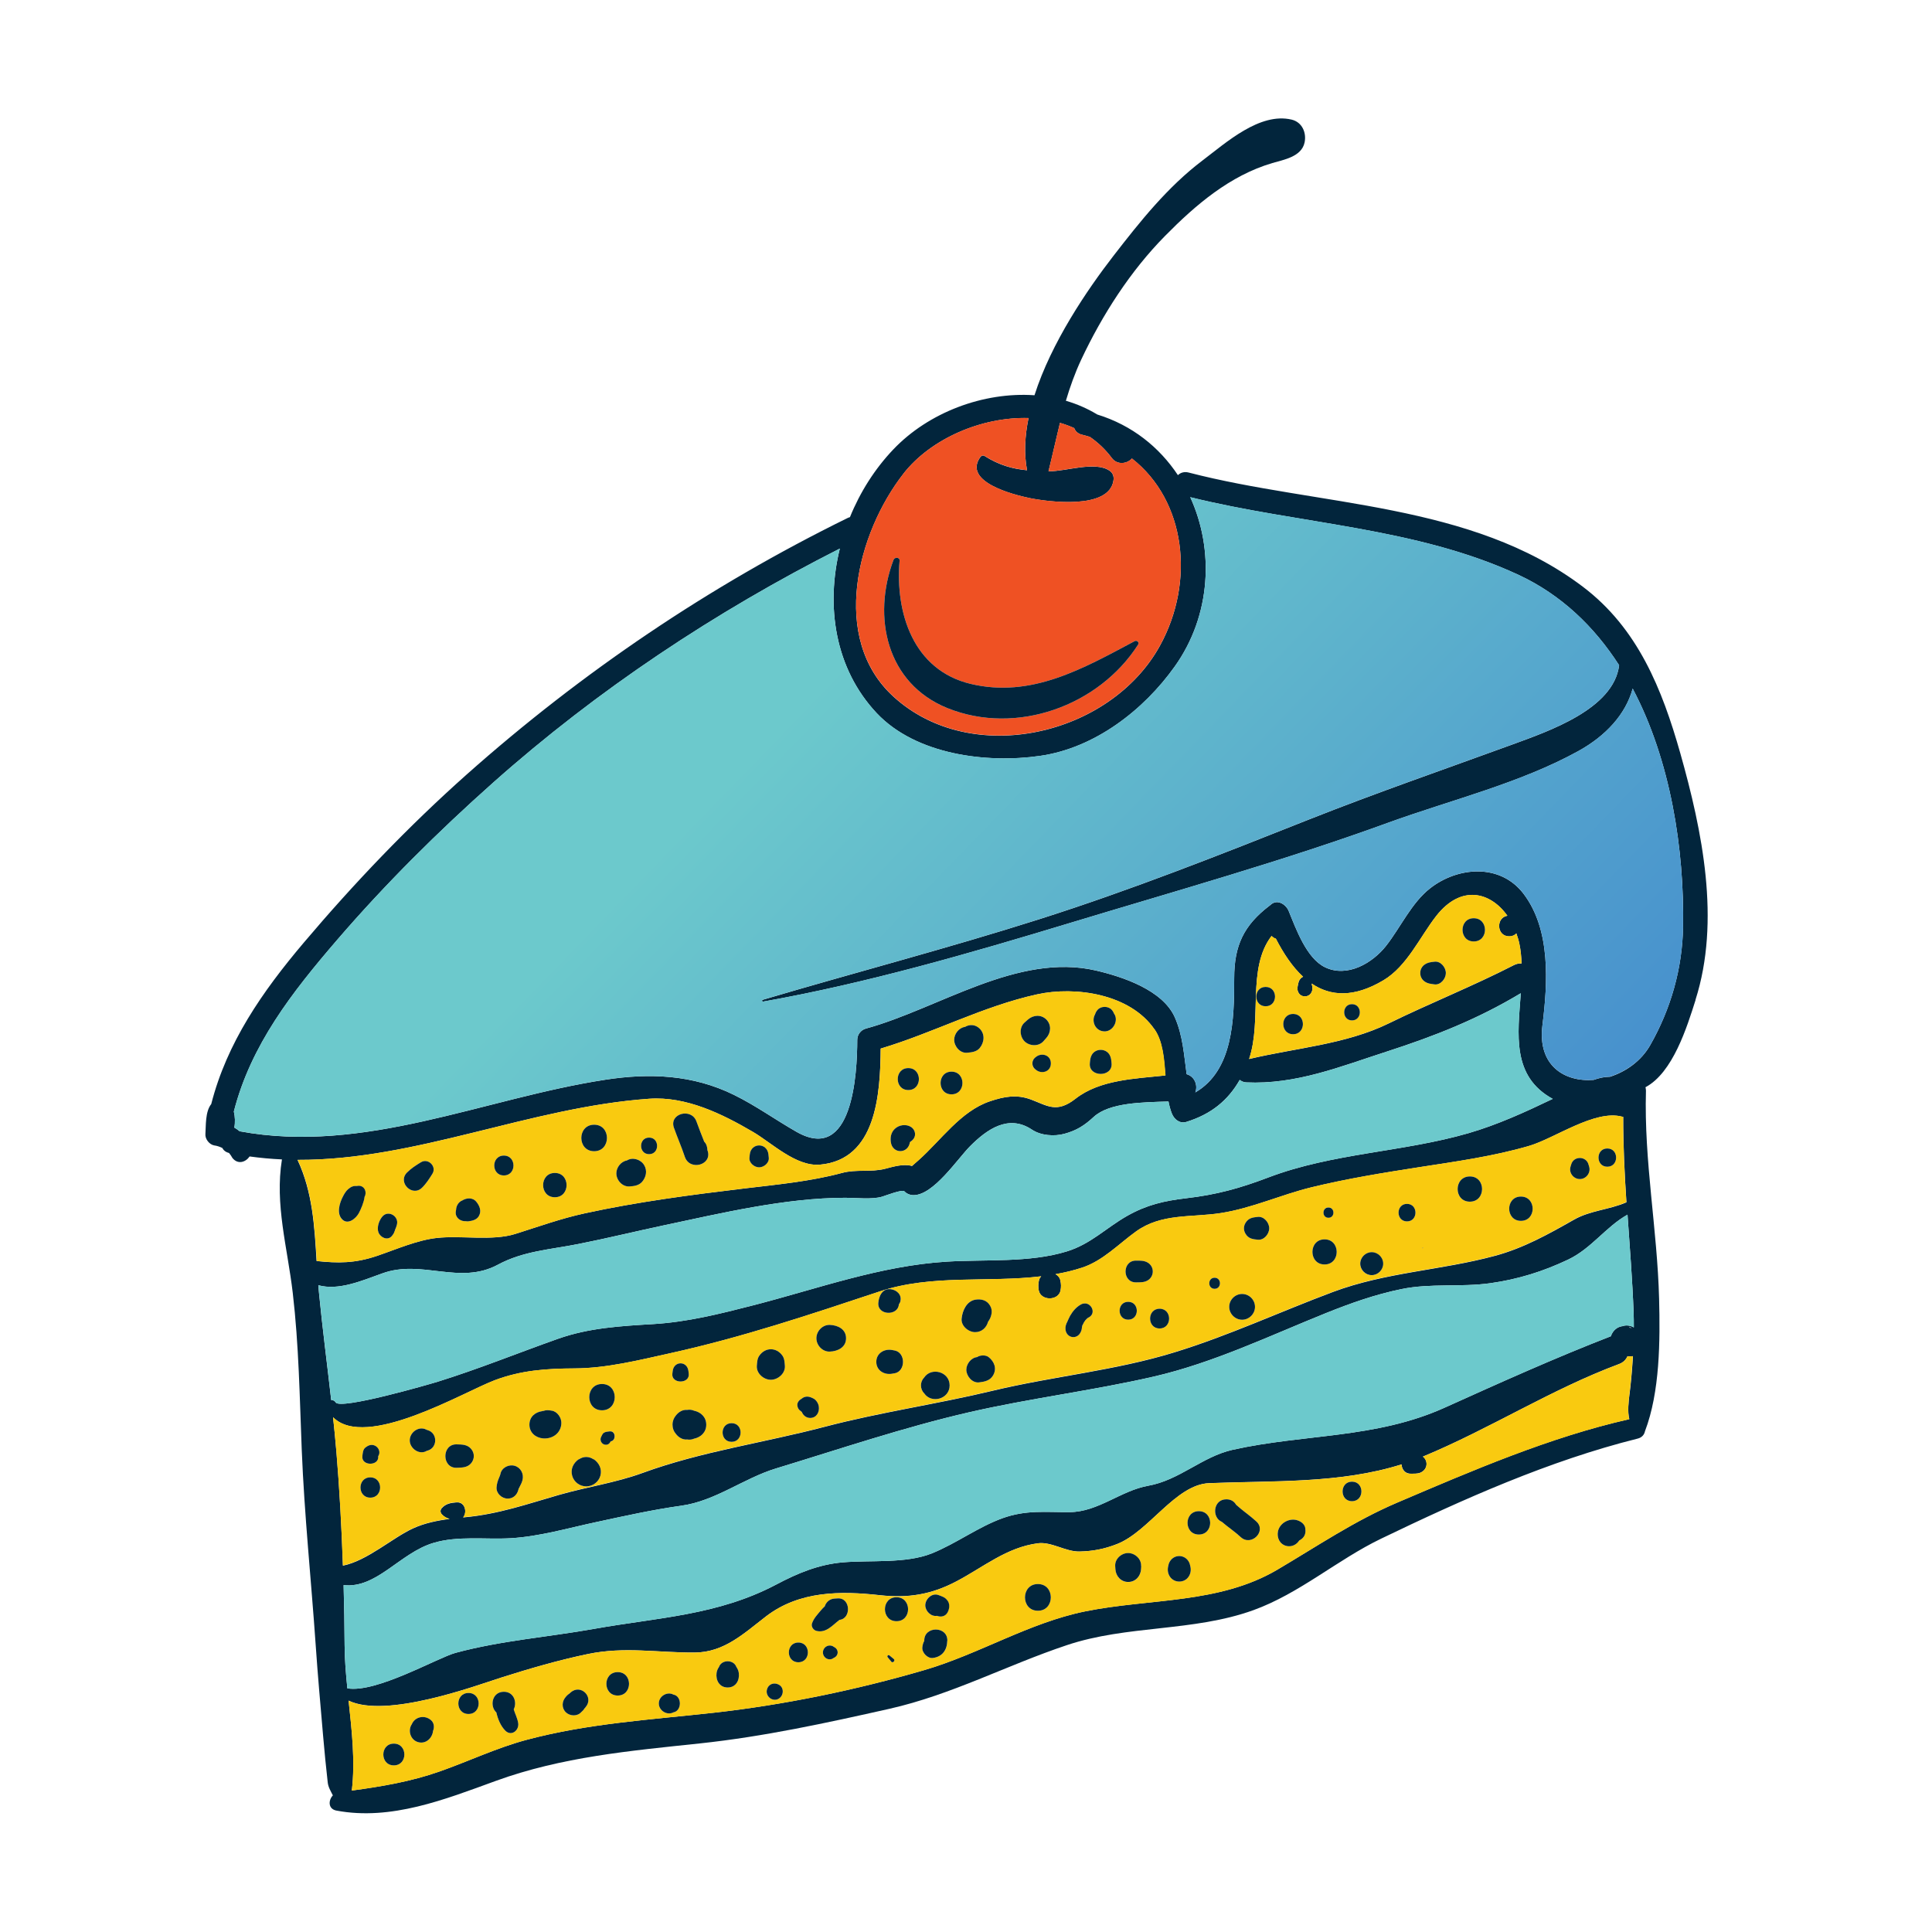 <?xml version="1.0" encoding="UTF-8"?>
<svg id="Layer_1" xmlns="http://www.w3.org/2000/svg" xmlns:xlink="http://www.w3.org/1999/xlink" version="1.1" viewBox="0 0 288 288">
  <!-- Generator: Adobe Illustrator 29.7.1, SVG Export Plug-In . SVG Version: 2.1.1 Build 8)  -->
  <defs>
    <style>
      .st0 {
        fill: #f9ca10;
      }

      .st1 {
        fill: #ef5123;
      }

      .st2 {
        fill: url(#linear-gradient);
      }

      .st3 {
        fill: #6cc9cc;
      }

      .st4 {
        fill: #02253c;
      }
    </style>
    <linearGradient id="linear-gradient" x1="114.57" y1="110.02" x2="210.11" y2="202.6" gradientUnits="userSpaceOnUse">
      <stop offset="0" stop-color="#6cc9cc"/>
      <stop offset=".98" stop-color="#468fcd"/>
    </linearGradient>
  </defs>
  <path class="st4" d="M252.74,149.06c3.77-11.82,1.02-25.16-2.25-36.74-2.72-9.6-6.34-18.66-14.54-24.86-16.67-12.61-39.32-11.98-58.76-17.02-.67-.17-1.22.02-1.6.39-2.76-4.16-6.82-7.44-12.02-9.04-1.47-.89-3.04-1.57-4.68-2.05.61-2.04,1.33-4.09,2.29-6.14,3.14-6.67,7.31-13.18,12.49-18.43,4.57-4.64,9.66-8.99,15.98-10.86,1.69-.5,4.36-.93,4.82-3.06.31-1.44-.34-3.04-1.93-3.42-4.75-1.12-9.75,3.42-13.27,6.08-5.22,3.95-9.31,9.09-13.29,14.23-3.9,5.04-9.27,12.92-11.77,20.78-7.62-.53-15.8,2.56-21.05,8.08-2.74,2.88-4.94,6.34-6.46,10.09-.11.03-.23.07-.35.13-20.61,10.12-39.63,22.99-56.79,38.24-8.71,7.75-16.78,16.2-24.31,25.1-6.15,7.27-11.43,14.88-13.76,24.02-.91,1.13-.78,3.24-.87,4.47-.06.73.57,1.55,1.29,1.69.47.06.87.21,1.24.39.17.35.5.62.99.74.19.23.36.47.51.75.82,1.02,1.98.62,2.56-.23,1.61.22,3.22.37,4.82.44-1.09,6.73.82,13.13,1.61,19.89.91,7.78,1.03,15.59,1.34,23.4.39,9.71,1.41,19.42,2.08,29.11.31,4.53.72,9.07,1.11,13.59.19,2.29.43,4.57.68,6.85.07.73.45,1.33.77,1.96-.69.73-.73,2.03.53,2.27,8.15,1.53,16.16-1.66,23.74-4.42,9.86-3.59,20.04-4.49,30.41-5.59,9.52-1.01,18.93-3.06,28.27-5.16,9.31-2.1,17.45-6.48,26.43-9.48,9.05-3.04,18.82-1.97,27.85-5.23,6.86-2.48,12.49-7.5,19.02-10.65,12.25-5.9,25.06-11.63,38.25-14.92.65-.16.99-.6,1.09-1.09,2.24-5.86,2.27-13.53,2.11-19.74-.27-10.41-2.26-20.52-1.96-31.02,0-.19-.03-.37-.07-.53,4.08-2.17,6.18-8.95,7.47-13.02ZM134.69,70.59c4.06-5.18,11.62-8.47,18.63-8.27-.55,2.69-.69,5.32-.22,7.78-2.21-.21-4.14-.75-6.34-2.13-.23-.15-.49-.03-.63.17-2.64,3.72,5,5.62,7.35,6.11,2.82.57,11.82,1.76,12.5-2.6.1-.63-.07-1.15-.62-1.51-2.14-1.41-6.48.13-8.93.11h-.13c.61-2.44,1.13-4.84,1.71-7.21.73.21,1.44.47,2.12.78.17.45.53.83,1.15.98.41.1.8.21,1.19.33,1.21.84,2.32,1.87,3.26,3.14.83,1.11,2.32.86,3,.08,8.03,6.27,9.44,18.33,4.19,27.89-7.37,13.42-28.07,18.27-39.74,7.6-9.51-8.69-5.38-24.44,1.51-33.24ZM44.37,172.9c17.73.06,34.57-7.85,52.39-9.11,5.5-.39,10.87,2.24,15.46,4.93,2.82,1.64,6.44,5.22,10.03,4.89,8.35-.76,8.97-10.41,9.03-17.3,7.89-2.36,15.22-6.3,23.3-8.08,5.76-1.27,13.89-.05,17.51,5.21,1.24,1.79,1.43,4.34,1.63,6.88-4.59.49-9.79.63-13.42,3.48-2.79,2.18-4.16,1.03-6.61.11-2.15-.8-3.98-.46-6.13.26-4.36,1.46-7.33,5.84-10.63,8.77-.46.4-.77.67-.99.87-1.28-.36-2.8.11-4,.42-2.16.55-4.3.04-6.43.62-4.7,1.27-9.78,1.74-14.61,2.32-7.94.95-15.9,1.99-23.73,3.7-3.56.77-6.92,1.99-10.39,3.08-3.41,1.07-8.02.19-11.66.59-2.96.33-6.06,1.7-8.88,2.66-3.35,1.15-5.92,1.11-9.05.78-.31-5.2-.6-10.31-2.84-15.07ZM49.37,208.7c-.6-5.32-1.3-10.64-1.82-15.97-.03-.38-.07-.76-.1-1.14,3.02.81,6.32-.61,9.54-1.77,5.88-2.14,11.49,1.79,17.22-1.29,3.8-2.05,7.86-2.26,12.01-3.09,4.2-.83,8.36-1.85,12.54-2.74,8.78-1.86,18.29-4.14,27.27-4.15,1.55,0,3.98.29,5.49-.17.49-.15,2.98-1.12,3.29-.79.35.37.86.57,1.37.57,2.98,0,6.56-5.42,8.42-7.29,2.51-2.52,5.73-4.81,9.22-2.48,1.34.9,3.34,1.04,4.86.62,1.8-.49,2.98-1.24,4.34-2.5,2.36-2.18,7.41-2.19,11.16-2.31.12.63.29,1.25.51,1.81.35.86,1.17,1.53,2.16,1.23,3.71-1.15,6.21-3.21,7.95-6.26.26.2.57.35.95.37,7.41.35,14-2.34,20.93-4.58,7.18-2.32,13.6-4.85,20.02-8.71-.45,6.17-1.37,12.4,4.76,15.75-4.09,1.96-8.2,3.85-12.58,5.12-9.79,2.83-20.21,2.94-29.83,6.6-4.24,1.61-7.69,2.56-12.22,3.09-3.3.39-5.88.98-8.8,2.63-3.17,1.8-5.42,4.2-9.01,5.3-5.5,1.7-12.16,1.17-17.87,1.52-9.93.61-19.27,4.04-28.83,6.5-4.94,1.27-9.82,2.5-14.94,2.81-4.86.29-9.61.56-14.25,2.21-6,2.13-11.78,4.48-17.88,6.38-1.26.39-14.52,4.23-15.21,3.08-.15-.25-.4-.35-.65-.35ZM194.52,148.53c.79,0,1.23-.72,1.1-1.44-.03-.16-.06-.32-.09-.47,2.79,1.89,6.27,2.15,10.7-.49,3.52-2.09,5.44-6.48,7.87-9.59,3.7-4.72,8.08-3.59,10.6-.03-1.72.27-1.63,3.07.27,3.07.47,0,.83-.17,1.07-.43.18.5.34,1.01.45,1.55.2.95.29,1.92.33,2.93-.36-.03-.75.04-1.14.24-6.1,3.13-12.51,5.68-18.66,8.69-6.42,3.14-13.91,3.66-20.82,5.31,1.98-5.88-.37-13.5,3.35-18.34.09.08.18.17.29.24.11.08.23.13.35.16,1.15,2.23,2.48,4.22,4.06,5.68-.07.03-.15.07-.22.13-.46.36-.5.83-.6,1.36-.14.72.31,1.44,1.09,1.44ZM50.12,216.13c-.13-1.62-.3-3.24-.47-4.86,4.89,4.92,19.45-3.76,24.07-5.51,3.95-1.49,7.7-1.75,11.91-1.77,4.8-.02,9.65-1.24,14.3-2.27,10.7-2.36,20.81-5.75,31.22-9.21,7.74-2.58,16.07-1.29,24.06-2.25-.15.17-.29.37-.34.63-.11.51-.12.93-.03,1.45.29,1.61,2.97,1.61,3.26,0,.09-.52.08-.94-.03-1.45-.09-.45-.37-.75-.73-.95,1.33-.23,2.66-.55,3.96-.97,3.1-1.01,5.48-3.55,8.05-5.4,3.78-2.72,8.23-2.06,12.59-2.73,4.69-.72,9-2.74,13.61-3.86,5.24-1.27,10.63-2.15,15.97-2.98,5.49-.85,11.08-1.62,16.42-3.18,3.82-1.12,9.79-5.44,13.85-4.36.06.02.11.02.18.03-.01,4.24.2,8.49.48,12.74-2.55,1.11-5.38,1.21-7.78,2.57-3.83,2.17-7.51,4.24-11.79,5.4-8.06,2.18-16.26,2.44-24.17,5.39-7.91,2.96-15.54,6.52-23.62,9-8.8,2.72-18.15,3.58-27.11,5.73-8.32,2-16.77,3.2-25.03,5.37-9.03,2.38-18.4,3.68-27.15,6.88-4.05,1.48-8.35,2.09-12.48,3.28-4.8,1.38-8.99,2.86-14.03,3.33-.09,0-.17.02-.25.03.63-.75.31-2.33-.96-2.25-.86.06-1.61.18-2.22.85-.25.28-.25.65,0,.93.35.37.73.57,1.16.69-1.86.24-3.72.62-5.43,1.4-3.06,1.39-6.85,4.84-10.47,5.56-.2-5.77-.51-11.55-.99-17.24ZM242.91,207.78c-.15,1.27-.31,2.62-.03,3.77-11.84,2.66-23.48,7.69-34.6,12.44-6.38,2.72-11.92,6.49-17.87,10-8.71,5.13-19.03,4.26-28.64,6.21-8.4,1.71-15.81,6.37-24,8.76-10.13,2.96-20.87,5.18-31.36,6.35-9.41,1.05-18.79,1.59-27.98,4.06-4.42,1.19-8.65,3.21-12.96,4.72-4.25,1.49-8.59,2.22-13.02,2.82.52-4.36,0-8.89-.48-13.4,5.62,2.71,18.97-2.23,22.72-3.43,4.18-1.33,8.65-2.63,12.95-3.52,5.46-1.14,10.44-.19,15.9-.22,4.43-.02,7.37-2.87,10.69-5.42,4.96-3.78,11.08-3.78,16.92-3.13,4.22.47,7.69-.09,11.44-2.07,4.04-2.13,7.47-5.06,12.14-5.67,2.01-.26,4.14,1.28,6.2,1.23,2.01-.05,3.7-.37,5.58-1.11,4.75-1.85,8.73-8.87,13.73-9.08,9.48-.39,19.56.09,28.69-2.8.03.71.49,1.41,1.4,1.39.44-.01.93.03,1.35-.13,1.14-.43,1.28-1.76.43-2.42,10.02-4.15,19.06-10,29.25-13.8.63-.23,1.03-.66,1.25-1.16.27.03.54.03.81-.01-.11,1.87-.27,3.73-.5,5.61ZM243.27,197.96c-.08,0-.15-.02-.23-.03-.02,0-.05,0-.08,0-.23-.07-.02-.15.31.03ZM242.01,197.64c-.05.01-.1.02-.14.03.05,0,.13,0,.24,0-.96,0-1.71.66-1.98,1.52-8.36,3.24-16.58,6.95-24.74,10.63-10.32,4.66-20.89,3.9-31.65,6.3-4.56,1.03-7.89,4.52-12.59,5.36-4.1.74-7.43,3.89-11.67,3.93-3.67.03-6.48-.37-10.05.91-3.64,1.32-6.87,3.76-10.5,5.23-3.88,1.57-9.19.99-13.32,1.35-3.6.32-6.7,1.61-9.87,3.29-8.75,4.62-17.65,4.92-27.17,6.62-6.89,1.23-13.92,1.75-20.67,3.58-2.68.73-11.81,6.02-16.12,5.29-.22-2.17-.4-4.32-.41-6.44-.01-2.97-.07-5.95-.15-8.95,4.92.55,8.39-4.78,13.36-6.28,3.66-1.11,7.78-.49,11.55-.71,4.28-.25,8.64-1.53,12.82-2.42,4.22-.91,8.35-1.83,12.64-2.43,5.08-.72,9.23-4.06,14.05-5.54,9.53-2.9,19.15-6.16,28.85-8.39,9.09-2.09,18.39-3.22,27.48-5.31,8.89-2.05,17.23-6.06,25.64-9.45,3.7-1.49,7.4-2.8,11.31-3.6,4.34-.89,8.83-.26,13.2-.87,4.15-.58,7.88-1.74,11.65-3.53,3.47-1.65,5.62-4.9,8.84-6.69.34,4.88.73,9.75.91,14.6.03.74.03,1.47.03,2.21-.44-.27-.97-.36-1.51-.25ZM239.96,160.51c-.78.01-1.55.17-2.4.47-4.36.34-8.39-2.15-7.63-8.15.79-6.32,1.27-14.24-2.83-19.61-3.48-4.55-9.79-4.02-13.9-.81-2.79,2.17-4.43,5.86-6.58,8.59-2.01,2.56-5.79,4.8-9.12,3.18-2.76-1.35-4.31-5.73-5.39-8.36-.06-.15-.14-.29-.23-.43-.03-.03-.05-.06-.07-.09-.53-.69-1.46-1.13-2.27-.53-.05.04-.08.07-.13.11-.07.05-.13.09-.19.15-3.79,2.9-5.24,5.9-5.24,10.77,0,6.21-.16,13.76-5.8,17.05.41-1.03-.07-2.38-1.29-2.72-.39-2.84-.56-5.73-1.75-8.45-1.8-4.1-7.81-6.08-11.76-7-11.67-2.72-23.49,5.7-34.3,8.65-.76.21-1.29.91-1.29,1.69-.01,5.05-.68,18.48-9.06,13.7-3.16-1.8-6.05-3.9-9.33-5.51-6.13-3.01-12.54-3.28-19.19-2.25-18.14,2.79-35.87,11.14-54.49,7.68-.25-.21-.51-.39-.79-.55.15-.79.11-1.63-.07-2.39,2.54-9.93,8.67-17.77,15.4-25.59,7.19-8.35,15.02-16.12,23.25-23.44,15.59-13.86,33.09-25.47,51.68-34.89-2.11,8.59-.75,17.89,5.51,24.54,5.85,6.2,16.4,7.51,24.35,6.36,8.15-1.17,15.43-6.81,20.07-13.33,5.44-7.63,5.89-17.42,2.31-25.23,16.23,4.02,33.59,4.46,48.92,11.57,6.4,2.98,11.32,7.74,15.01,13.48-.81,6.54-10.51,9.83-15.99,11.84-10.08,3.68-20.19,7.17-30.19,11.13-13.37,5.31-26.57,10.54-40.29,14.9-13.66,4.34-27.45,7.93-41.19,12-.17.05-.1.3.07.27,15.4-2.73,30.98-7.25,45.93-11.78,15.78-4.78,31.72-9.23,47.22-14.88,9.3-3.38,19.66-5.88,28.37-10.69,4.04-2.23,7.05-5.45,8.09-9.31,5.68,10.74,7.71,24.03,7.51,35.52-.11,6.24-1.82,12.23-4.9,17.64-1.34,2.35-3.62,3.96-6.04,4.72Z"/>
  <path class="st1" d="M168.73,68.34c-.69.78-2.17,1.03-3-.08-.94-1.26-2.05-2.29-3.26-3.14-.39-.12-.79-.23-1.19-.33-.63-.15-.99-.53-1.15-.98-.68-.31-1.39-.57-2.12-.78-.59,2.38-1.11,4.77-1.71,7.21h.13c2.46.02,6.79-1.52,8.93-.11.55.37.72.89.62,1.51-.67,4.36-9.68,3.17-12.5,2.6-2.35-.49-9.99-2.4-7.35-6.11.14-.2.41-.31.63-.17,2.21,1.37,4.13,1.91,6.34,2.13-.47-2.46-.33-5.09.22-7.78-7-.2-14.56,3.09-18.63,8.27-6.89,8.8-11.01,24.55-1.51,33.24,11.67,10.67,32.38,5.82,39.74-7.6,5.25-9.55,3.84-21.62-4.19-27.89ZM169.67,96.07c-5.85,9.17-18.16,13.62-28.43,9.49-9.11-3.68-11.24-13.6-8.05-22.09.17-.46.96-.43.91.12-.66,7.81,2.05,16.3,10.57,18.35,9.05,2.17,16.77-2.27,24.48-6.37.31-.17.72.18.51.51Z"/>
  <path class="st3" d="M242.01,197.64c-.05.01-.1.02-.14.03.05,0,.13,0,.24,0-.96,0-1.71.66-1.98,1.52-8.36,3.24-16.58,6.95-24.74,10.63-10.32,4.66-20.89,3.9-31.65,6.3-4.56,1.03-7.89,4.52-12.59,5.36-4.1.74-7.43,3.89-11.67,3.93-3.67.03-6.48-.37-10.05.91-3.64,1.32-6.87,3.76-10.5,5.23-3.88,1.57-9.19.99-13.32,1.35-3.6.32-6.7,1.61-9.87,3.29-8.75,4.62-17.65,4.92-27.17,6.62-6.89,1.23-13.92,1.75-20.67,3.58-2.68.73-11.81,6.02-16.12,5.29-.22-2.17-.4-4.32-.41-6.44-.01-2.97-.07-5.95-.15-8.95,4.92.55,8.39-4.78,13.36-6.28,3.66-1.11,7.78-.49,11.55-.71,4.28-.25,8.64-1.53,12.82-2.42,4.22-.91,8.35-1.83,12.64-2.43,5.08-.72,9.23-4.06,14.05-5.54,9.53-2.9,19.15-6.16,28.85-8.39,9.09-2.09,18.39-3.22,27.48-5.31,8.89-2.05,17.23-6.06,25.64-9.45,3.7-1.49,7.4-2.8,11.31-3.6,4.34-.89,8.83-.26,13.2-.87,4.15-.58,7.88-1.74,11.65-3.53,3.47-1.65,5.62-4.9,8.84-6.69.34,4.88.73,9.75.91,14.6.03.74.03,1.47.03,2.21-.44-.27-.97-.36-1.51-.25Z"/>
  <path class="st3" d="M231.45,163.81c-4.09,1.96-8.2,3.85-12.58,5.12-9.79,2.83-20.21,2.94-29.83,6.6-4.24,1.61-7.69,2.56-12.22,3.09-3.3.39-5.88.98-8.8,2.63-3.17,1.8-5.42,4.2-9.01,5.3-5.5,1.7-12.16,1.17-17.87,1.52-9.93.61-19.27,4.04-28.83,6.5-4.94,1.27-9.82,2.5-14.94,2.81-4.86.29-9.61.56-14.25,2.21-6,2.13-11.78,4.48-17.88,6.38-1.26.39-14.52,4.23-15.21,3.08-.15-.25-.4-.35-.65-.35-.6-5.32-1.3-10.64-1.82-15.97-.03-.38-.07-.76-.1-1.14,3.02.81,6.32-.61,9.54-1.77,5.88-2.14,11.49,1.79,17.22-1.29,3.8-2.05,7.86-2.26,12.01-3.09,4.2-.83,8.36-1.85,12.54-2.74,8.78-1.86,18.29-4.14,27.27-4.15,1.55,0,3.98.29,5.49-.17.49-.15,2.98-1.12,3.29-.79.35.37.86.57,1.37.57,2.98,0,6.56-5.42,8.42-7.29,2.51-2.52,5.73-4.81,9.22-2.48,1.34.9,3.34,1.04,4.86.62,1.8-.49,2.98-1.24,4.34-2.5,2.36-2.18,7.41-2.19,11.16-2.31.12.63.29,1.25.51,1.81.35.86,1.17,1.53,2.16,1.23,3.71-1.15,6.21-3.21,7.95-6.26.26.2.57.35.95.37,7.41.35,14-2.34,20.93-4.58,7.18-2.32,13.6-4.85,20.02-8.71-.45,6.17-1.37,12.4,4.76,15.75Z"/>
  <path class="st2" d="M250.9,138.14c-.11,6.24-1.82,12.23-4.9,17.64-1.34,2.35-3.62,3.96-6.04,4.72-.78.01-1.55.17-2.4.47-4.36.34-8.39-2.15-7.63-8.15.79-6.32,1.27-14.24-2.83-19.61-3.48-4.55-9.79-4.02-13.9-.81-2.79,2.17-4.43,5.86-6.58,8.59-2.01,2.56-5.79,4.8-9.12,3.18-2.76-1.35-4.31-5.73-5.39-8.36-.06-.15-.14-.29-.23-.43-.03-.03-.05-.06-.07-.09-.53-.69-1.46-1.13-2.27-.53-.05.04-.08.07-.13.11-.07.05-.13.09-.19.15-3.79,2.9-5.24,5.9-5.24,10.77,0,6.21-.16,13.76-5.8,17.05.41-1.03-.07-2.38-1.29-2.72-.39-2.84-.56-5.73-1.75-8.45-1.8-4.1-7.81-6.08-11.76-7-11.67-2.72-23.49,5.7-34.3,8.65-.76.21-1.29.91-1.29,1.69-.01,5.05-.68,18.48-9.06,13.7-3.16-1.8-6.05-3.9-9.33-5.51-6.13-3.01-12.54-3.28-19.19-2.25-18.14,2.79-35.87,11.14-54.49,7.68-.25-.21-.51-.39-.79-.55.15-.79.11-1.63-.07-2.39,2.54-9.93,8.67-17.77,15.4-25.59,7.19-8.35,15.02-16.12,23.25-23.44,15.59-13.86,33.09-25.47,51.68-34.89-2.11,8.59-.75,17.89,5.51,24.54,5.85,6.2,16.4,7.51,24.35,6.36,8.15-1.17,15.43-6.81,20.07-13.33,5.44-7.63,5.89-17.42,2.31-25.23,16.23,4.02,33.59,4.46,48.92,11.57,6.4,2.98,11.32,7.74,15.01,13.48-.81,6.54-10.51,9.83-15.99,11.84-10.08,3.68-20.19,7.17-30.19,11.13-13.37,5.31-26.57,10.54-40.29,14.9-13.66,4.34-27.45,7.93-41.19,12-.17.05-.1.3.07.27,15.4-2.73,30.98-7.25,45.93-11.78,15.78-4.78,31.72-9.23,47.22-14.88,9.3-3.38,19.66-5.88,28.37-10.69,4.04-2.23,7.05-5.45,8.09-9.31,5.68,10.74,7.71,24.03,7.51,35.52Z"/>
  <path class="st0" d="M226.49,140.69c-.11-.53-.27-1.05-.45-1.55-.25.26-.6.43-1.07.43-1.9,0-1.99-2.8-.27-3.07-2.52-3.56-6.9-4.69-10.6.03-2.43,3.11-4.35,7.49-7.87,9.59-4.43,2.64-7.91,2.38-10.7.49.03.15.06.31.09.47.13.72-.31,1.44-1.1,1.44s-1.23-.72-1.09-1.44c.1-.53.14-1,.6-1.36.07-.05.15-.09.22-.13-1.58-1.45-2.91-3.44-4.06-5.68-.12-.03-.24-.08-.35-.16-.11-.07-.19-.16-.29-.24-3.72,4.84-1.37,12.46-3.35,18.34,6.91-1.65,14.4-2.17,20.82-5.31,6.15-3.02,12.56-5.56,18.66-8.69.39-.2.78-.27,1.14-.24-.04-1.01-.13-1.98-.33-2.93ZM188.67,150c-1.86,0-1.86-2.88,0-2.88s1.86,2.88,0,2.88ZM192.76,154.17c-1.95,0-1.95-3.02,0-3.02s1.95,3.02,0,3.02ZM201.54,152.11c-1.55,0-1.55-2.42,0-2.42s1.56,2.42,0,2.42ZM213.84,146.74c-.17-.02-.33-.05-.49-.07-.88-.11-1.63-.65-1.63-1.62s.75-1.51,1.63-1.63c.16-.02.33-.04.49-.06.91-.12,1.69.85,1.69,1.69s-.77,1.81-1.69,1.69ZM219.69,140.34c-2.23,0-2.23-3.46,0-3.46s2.23,3.46,0,3.46Z"/>
  <path class="st0" d="M243.41,202.17c-.27.04-.55.04-.81.01-.22.5-.63.93-1.25,1.16-10.19,3.8-19.23,9.65-29.25,13.8.85.65.71,1.98-.43,2.42-.41.15-.91.11-1.35.13-.91.03-1.37-.67-1.4-1.39-9.13,2.89-19.21,2.42-28.69,2.8-5,.21-8.98,7.23-13.73,9.08-1.88.73-3.58,1.06-5.58,1.11-2.05.05-4.19-1.49-6.2-1.23-4.67.61-8.1,3.54-12.14,5.67-3.76,1.99-7.22,2.54-11.44,2.07-5.84-.65-11.96-.65-16.92,3.13-3.33,2.55-6.26,5.4-10.69,5.42-5.46.03-10.44-.92-15.9.22-4.3.89-8.77,2.19-12.95,3.52-3.75,1.2-17.09,6.14-22.72,3.43.49,4.51,1,9.04.48,13.4,4.42-.6,8.77-1.33,13.02-2.82,4.32-1.51,8.54-3.54,12.96-4.72,9.19-2.47,18.57-3.02,27.98-4.06,10.49-1.17,21.23-3.4,31.36-6.35,8.19-2.39,15.6-7.05,24-8.76,9.61-1.95,19.93-1.08,28.64-6.21,5.96-3.51,11.49-7.28,17.87-10,11.13-4.74,22.77-9.77,34.6-12.44-.28-1.15-.12-2.5.03-3.77.23-1.88.39-3.74.5-5.61ZM58.71,263.16c-2.09,0-2.09-3.24,0-3.24s2.09,3.24,0,3.24ZM64.55,258.03c-.09,1.01-1.03,2-2.21,1.67-1.17-.32-1.57-1.75-.96-2.66.47-1.13,1.91-1.46,2.88-.61.45.39.52,1.07.29,1.6ZM69.84,255.5c-2.02,0-2.02-3.13,0-3.13s2.01,3.13,0,3.13ZM75.34,258c-.69-.69-1.12-1.71-1.35-2.73-1.03-.92-.65-3.08,1.12-3.08,1.51,0,2,1.59,1.47,2.62.21.7.57,1.35.67,2.08.14,1.05-1.01,1.99-1.91,1.11ZM87.28,254.51c-.06.06-.11.13-.17.19-.07.13-.17.26-.31.38-.06.05-.11.11-.17.16-.59.65-1.69.59-2.29,0-.65-.65-.59-1.63,0-2.29.05-.06.1-.11.15-.17.12-.13.25-.23.38-.31.07-.05.13-.11.19-.17,1.51-1.35,3.56.7,2.21,2.21ZM92.08,252.75c-2.25,0-2.25-3.49,0-3.49s2.25,3.49,0,3.49ZM100.38,255.26c-.91.49-2.17-.23-2.17-1.33s1.26-1.82,2.17-1.32c1.29.21,1.29,2.43,0,2.65ZM108.47,251.55c-1.23,0-1.8-1.09-1.65-2.17.05-.35.18-.63.36-.89.39-1.13,2.19-1.13,2.59,0,.18.26.31.53.36.89.15,1.08-.43,2.17-1.65,2.17ZM115.82,253.34c-.89.24-1.73-.6-1.49-1.49.24-.86,1.09-1.09,1.77-.72.93.5.69,1.93-.29,2.21ZM119.01,247.79c-1.89,0-1.89-2.94,0-2.94s1.89,2.94,0,2.94ZM124.26,247.16c-.23.17-.51.25-.84.16-.54-.15-.87-.73-.71-1.27.15-.55.72-.87,1.26-.72.14.03.24.1.33.17.77.34.76,1.34-.04,1.65ZM125.13,241.48c-1.01.76-1.98,2.01-3.44,1.63-.46-.12-.81-.66-.64-1.13.28-.79.82-1.31,1.33-1.94.17-.21.37-.4.57-.59.15-.51.56-.94,1.09-1.09.25-.07.55-.07.82-.09,1.97-.14,2.06,3.04.27,3.2ZM132.86,247.69c-.17-.21-.35-.43-.53-.64-.16-.19.08-.43.27-.27.21.17.43.35.64.53.27.23-.16.66-.39.39ZM133.64,241.67c-2.3,0-2.3-3.57,0-3.57s2.3,3.57,0,3.57ZM139.06,247.15c-.79.1-1.64-.79-1.57-1.56.04-.4.13-.7.29-.99v-.03c-.03-2.21,3.48-2.21,3.44,0-.03,1.38-.72,2.4-2.15,2.58ZM141.27,240.31c-.33.67-1.01.78-1.61.56-.89.15-1.74-.71-1.74-1.57,0-.94,1.03-1.91,1.99-1.52.54.21.97.31,1.33.83.36.53.28,1.17.02,1.7ZM154.72,240.11c-2.57,0-2.57-3.98,0-3.98s2.56,3.98,0,3.98ZM170.09,233.92c-.05,1.04-.83,1.91-1.91,1.91s-1.85-.87-1.91-1.91c0-.15-.02-.31-.03-.47-.06-1.05.92-1.93,1.93-1.93s1.99.88,1.93,1.93c0,.16-.02.32-.03.47ZM175.79,235.76c-1.18,0-1.89-1.09-1.67-2.19.06-.3.11-.57.29-.84.65-1.03,2.1-1.03,2.76,0,.17.27.23.54.29.84.23,1.09-.48,2.19-1.66,2.19ZM178.71,228.75c-2.25,0-2.25-3.48,0-3.48s2.25,3.48,0,3.48ZM184.97,229.15c-.89-.83-1.91-1.5-2.83-2.29-1.53-.63-1.31-3.36.67-3.36.71,0,1.19.34,1.45.81.97.89,2.07,1.61,3.03,2.5,1.56,1.45-.77,3.76-2.33,2.33ZM194.16,229.3c-.12.12-.31.24-.49.34-.39.64-1.17,1.01-1.95.8-.97-.27-1.39-1.21-1.22-2.14.25-1.28,1.74-2.09,2.96-1.65.49.17,1.01.55,1.11,1.11.09.58.03,1.11-.41,1.54ZM201.54,223.78c-1.87,0-1.87-2.91,0-2.91s1.87,2.91,0,2.91Z"/>
  <path class="st0" d="M241.97,166.48c-.07-.01-.12-.01-.18-.03-4.06-1.08-10.03,3.24-13.85,4.36-5.34,1.56-10.93,2.33-16.42,3.18-5.34.83-10.73,1.7-15.97,2.98-4.61,1.12-8.92,3.14-13.61,3.86-4.36.67-8.81.01-12.59,2.73-2.57,1.85-4.96,4.39-8.05,5.4-1.3.43-2.62.74-3.96.97.35.2.63.51.73.95.11.51.12.93.03,1.45-.29,1.61-2.97,1.61-3.26,0-.09-.52-.08-.94.03-1.45.05-.26.19-.46.34-.63-7.99.96-16.32-.32-24.06,2.25-10.41,3.46-20.52,6.85-31.22,9.21-4.65,1.03-9.5,2.25-14.3,2.27-4.21.02-7.96.28-11.91,1.77-4.62,1.75-19.18,10.43-24.07,5.51.17,1.62.34,3.24.47,4.86.48,5.69.79,11.47.99,17.24,3.62-.73,7.42-4.17,10.47-5.56,1.71-.78,3.57-1.16,5.43-1.4-.43-.11-.81-.31-1.16-.69-.25-.28-.25-.65,0-.93.61-.67,1.36-.79,2.22-.85,1.27-.08,1.59,1.5.96,2.25.09,0,.17-.02.25-.03,5.04-.47,9.23-1.95,14.03-3.33,4.14-1.19,8.43-1.8,12.48-3.28,8.75-3.2,18.12-4.5,27.15-6.88,8.27-2.17,16.71-3.37,25.03-5.37,8.95-2.15,18.31-3.02,27.11-5.73,8.08-2.48,15.71-6.04,23.62-9,7.91-2.96,16.11-3.21,24.17-5.39,4.28-1.16,7.97-3.23,11.79-5.4,2.4-1.35,5.23-1.45,7.78-2.57-.28-4.25-.49-8.5-.48-12.74ZM54.02,217.05c.05-.41.08-.99.45-1.27.39-.31.84-.5,1.33-.32.68.25.97,1.06.58,1.61.17,1.51-2.56,1.49-2.36-.02ZM55.2,223.25c-1.95,0-1.95-3.02,0-3.02s1.95,3.02,0,3.02ZM63.73,216.24s-.08.02-.11.03c.02-.01.05-.03.08-.05-1.11.78-2.62-.27-2.62-1.5s1.35-2.17,2.44-1.62h-.01s.02,0,.07.03c.05.03.1.05.17.07,1.5.43,1.5,2.62,0,3.05ZM70.18,218.18c-.57.61-1.34.59-2.11.62-2.24.06-2.24-3.55,0-3.49.77.02,1.53,0,2.11.62.6.65.6,1.59,0,2.25ZM77.9,220.59c-.09.36-.25.71-.43,1.03-.1.19-.17.47-.13.11-.1.9-.68,1.66-1.66,1.66-.86,0-1.71-.75-1.66-1.66.04-.55.17-.98.39-1.48,0-.01.12-.32.13-.32.03-.08.05-.16.07-.25.19-.91,1.24-1.42,2.09-1.18.9.24,1.42,1.19,1.19,2.09ZM80.96,214.42c-1.11-.09-2.04-.86-2.04-2.04s.85-1.87,1.89-2.02c.01,0,.03-.01.05-.02.09-.01.17-.02.25-.03-.02,0-.05,0-.07,0,.43-.15.79-.09,1.23-.02.82.13,1.44,1.07,1.41,1.86-.04,1.48-1.31,2.38-2.72,2.27ZM89.5,219.97c-.26.94-1.13,1.6-2.11,1.6s-1.85-.66-2.1-1.6c-.27-.99.19-1.9,1-2.46.03-.02.05-.03.08-.05-.04.04-.08.08-.12.12.71-.52,1.57-.52,2.28,0-.03-.04-.07-.08-.11-.12.02.02.05.03.07.05.81.56,1.28,1.47,1.01,2.46ZM91.04,214.86c-.11.29-.35.51-.71.51-.61,0-1.01-.69-.69-1.21.13-.23.16-.45.43-.6.25-.15.57-.16.85-.19.92-.08.96,1.41.13,1.49ZM89.74,210.23c-2.53,0-2.53-3.92,0-3.92s2.53,3.92,0,3.92ZM132.79,192.18c.9.11,1.7.83,1.43,1.82-.05.16-.13.31-.23.44-.11,1.75-3.21,1.68-3.06-.22.08-1.02.61-2.19,1.85-2.04ZM100.23,204.76c.01-.13.03-.27.05-.4.19-1.51,2.15-1.51,2.34,0,.02.13.04.27.05.4.2,1.57-2.64,1.57-2.44,0ZM103.46,214.46c-.26.11-.55.17-.85.14-.05,0-.11-.01-.16-.02-.69.07-1.31-.31-1.71-.85-.31-.36-.49-.81-.49-1.35s.19-1,.49-1.36c.41-.54,1.02-.91,1.71-.85.05,0,.11-.01.16-.02.3-.03.59.03.85.14,1.01.21,1.82.95,1.82,2.09s-.81,1.87-1.82,2.08ZM109.06,214.93c-1.79,0-1.79-2.78,0-2.78s1.78,2.78,0,2.78ZM114.91,205.68c-1.06,0-2.18-.95-2.09-2.09.05-.52.05-1.05.37-1.5.89-1.28,2.55-1.28,3.45,0,.31.45.31.98.36,1.5.09,1.13-1.02,2.09-2.09,2.09ZM120.77,211.37c-.6,0-1.05-.39-1.25-.9-.05-.04-.09-.07-.14-.11-.01,0-.08-.06-.21-.17-.13-.13-.22-.29-.27-.47-.17-.51.13-.95.56-1.19.05-.03.11-.08.22-.16.2-.12.42-.18.66-.18.32,0,.6.13.89.27.44.21.77.75.83,1.21.12.85-.35,1.7-1.29,1.7ZM123.69,201.48c-1.08.04-1.99-.93-1.99-1.99s.91-2.02,1.99-1.99c1.18.04,2.43.62,2.43,1.99s-1.25,1.95-2.43,1.99ZM133.34,204.71c-.13.03-.25.05-.38.07-1.16.2-2.33-.49-2.33-1.77s1.17-1.97,2.33-1.77c.13.02.25.04.38.07,1.69.29,1.69,3.12,0,3.41ZM137.76,207.69c-.63-.63-.63-1.71,0-2.34,1.06-1.6,3.8-.89,3.8,1.17s-2.74,2.77-3.8,1.17ZM143.34,196.56c.11-1.17.74-2.61,2.06-2.82.87-.13,1.7.07,2.17.88.39.65.28,1.29,0,1.94-.03.09-.19.33-.28.46-.24.88-.95,1.55-1.93,1.55s-2.13-.92-2.01-2.02ZM148.05,205.01c-.47.8-1.26.96-2.11,1.06-1.03.11-1.89-.95-1.89-1.89,0-.86.72-1.8,1.62-1.88t0-.01c.44-.3,1.26-.33,1.69,0,.86.67,1.27,1.72.68,2.73ZM162.31,196.37c-.42.23-.69.62-.89,1.07-.11.23-.04-.01-.1.22,0,.02-.03.19-.04.23-.02.15-.03.3-.08.44-.03.07-.05.12-.07.17-.5,1.25-2.15,1.02-2.3-.32-.05-.43.09-.81.29-1.19.09-.18.23-.55.39-.83.4-.71.95-1.35,1.67-1.73.2-.1.38-.13.57-.13.01,0,.03,0,.05,0,.97.07,1.58,1.47.53,2.07ZM168.18,196.72c-1.71,0-1.71-2.66,0-2.66s1.71,2.66,0,2.66ZM171.1,190.86c-.55.33-1.13.29-1.75.3-2.09.03-2.09-3.27,0-3.24.61,0,1.2-.03,1.75.3.99.6.99,2.03,0,2.64ZM172.86,198.03c-1.89,0-1.89-2.94,0-2.94s1.89,2.94,0,2.94ZM181.06,192.12c-1.06,0-1.06-1.65,0-1.65s1.06,1.65,0,1.65ZM185.16,196.73c-1.05,0-1.92-.87-1.92-1.92s.87-1.92,1.92-1.92,1.92.87,1.92,1.92-.88,1.92-1.92,1.92ZM187.5,184.8c-.63-.07-1.2-.11-1.64-.62-.57-.66-.57-1.49,0-2.15.44-.51,1.01-.56,1.64-.63.92-.1,1.7.85,1.7,1.7s-.78,1.8-1.7,1.7ZM198.03,179.99c.99,0,.99,1.53,0,1.53s-.99-1.53,0-1.53ZM197.45,188.49c-2.41,0-2.41-3.74,0-3.74s2.41,3.74,0,3.74ZM204.47,190.09c-.93,0-1.71-.78-1.71-1.71s.78-1.71,1.71-1.71,1.71.78,1.71,1.71-.78,1.71-1.71,1.71ZM209.74,182.07c-1.68,0-1.68-2.61,0-2.61s1.68,2.61,0,2.61ZM212.08,186.07c-.05,0-.05-.08,0-.08s.05.08,0,.08ZM219.11,179.13c-2.43,0-2.43-3.76,0-3.76s2.42,3.76,0,3.76ZM226.72,181.99c-2.33,0-2.33-3.62,0-3.62s2.34,3.62,0,3.62ZM235.5,175.76c-.93,0-1.65-.92-1.39-1.82.04-.13.07-.25.11-.37.36-1.27,2.21-1.27,2.57,0,.03.13.07.25.11.37.25.9-.46,1.82-1.39,1.82ZM239.6,173.92c-1.75,0-1.75-2.72,0-2.72s1.75,2.72,0,2.72Z"/>
  <path class="st0" d="M172.1,153.44c-3.62-5.26-11.74-6.48-17.51-5.21-8.08,1.77-15.41,5.72-23.3,8.08-.06,6.88-.68,16.54-9.03,17.3-3.59.33-7.22-3.25-10.03-4.89-4.6-2.69-9.96-5.32-15.46-4.93-17.82,1.27-34.66,9.17-52.39,9.11,2.23,4.76,2.52,9.87,2.84,15.07,3.14.33,5.7.37,9.05-.78,2.82-.96,5.92-2.33,8.88-2.66,3.64-.4,8.25.48,11.66-.59,3.47-1.09,6.82-2.3,10.39-3.08,7.83-1.71,15.79-2.74,23.73-3.7,4.83-.58,9.91-1.05,14.61-2.32,2.13-.58,4.27-.07,6.43-.62,1.2-.31,2.72-.78,4-.42.21-.19.53-.47.99-.87,3.3-2.92,6.27-7.31,10.63-8.77,2.15-.72,3.98-1.06,6.13-.26,2.45.91,3.82,2.07,6.61-.11,3.62-2.84,8.83-2.99,13.42-3.48-.19-2.55-.39-5.09-1.63-6.88ZM54.34,178.4c-.1.83-.52,1.8-.86,2.45-.42.8-1.59,1.76-2.44.97-.94-.89-.43-2.5.08-3.47.21-.4.44-.79.79-1.09.45-.38.8-.49,1.29-.46.07-.01.15-.03.24-.03.92,0,1.27.99.89,1.63ZM59.17,182.55c-.07.28-.17.53-.29.8.05-.09-.08.25-.1.29-.08.25-.21.41-.37.61-.63.74-1.69.23-1.99-.53-.29-.75.1-1.86.62-2.42.89-.95,2.44.03,2.13,1.23ZM64.47,174.95c-.45.73-.93,1.48-1.55,2.09-1.46,1.45-3.7-.79-2.25-2.25.61-.62,1.36-1.1,2.09-1.54,1.07-.65,2.36.63,1.71,1.7ZM71.39,181.27c-.33.57-.97.71-1.58.79-.12.02-.24,0-.37-.02-.71.05-1.51-.42-1.51-1.28,0-.14.03-.29.06-.43,0-.04,0-.08.01-.12,0-.01,0-.03,0-.03.08-.51.35-.97.87-1.22-.01.01-.02.03-.04.04.67-.45,1.61-.55,2.18.15.49.6.81,1.39.37,2.13ZM75.11,175.22c-1.91,0-1.91-2.96,0-2.96s1.91,2.96,0,2.96ZM82.71,178.47c-2.33,0-2.33-3.62,0-3.62s2.33,3.62,0,3.62ZM88.57,171.61c-2.55,0-2.55-3.95,0-3.95s2.54,3.95,0,3.95ZM95.68,176.21c-.47.52-1.19.61-1.85.65-1.06.07-1.95-.93-1.95-1.95,0-.89.69-1.77,1.57-1.92.84-.53,2.04-.17,2.56.67.53.86.3,1.84-.33,2.56ZM96.76,172.05c-1.59,0-1.59-2.47,0-2.47s1.59,2.47,0,2.47ZM102.09,172.45c-.49-1.47-1.11-2.88-1.63-4.34-.75-2.13,2.62-3.02,3.36-.93.36,1.01.76,2,1.15,3,.11.11.2.23.27.37,0,0,0,.01.01.02.13.26.19.57.2.88,0,.03.02.05.03.07.73,2.15-2.67,3.07-3.39.93ZM113.16,174.01c-.72,0-1.53-.66-1.44-1.44.01-.17.03-.33.05-.49.2-1.78,2.58-1.78,2.78,0,.01.16.03.33.05.49.09.78-.72,1.44-1.44,1.44ZM136.24,169.67c-.16.25-.34.41-.58.56,0,.05-.02.13-.03.17,0-.03,0-.07.01-.15-.25,1.8-2.63,1.8-2.85-.03-.11-.85.11-1.63.84-2.14.7-.49,1.81-.51,2.42.12.37.39.48.99.19,1.47ZM135.4,162.49c-2.1,0-2.1-3.27,0-3.27s2.11,3.27,0,3.27ZM141.84,163.13c-2.17,0-2.17-3.38,0-3.38s2.18,3.38,0,3.38ZM146.04,156.24c-.47.55-1.2.63-1.87.69-1.05.1-1.93-.95-1.93-1.93,0-.89.71-1.8,1.61-1.92.69-.41,1.53-.37,2.16.23.85.81.74,2.07.03,2.92ZM152.74,155.23c-.73-.73-.81-2.08,0-2.8.17-.15.33-.3.51-.45.79-.69,1.95-.78,2.74,0,.77.78.7,1.95,0,2.74-.15.17-.3.34-.45.51-.72.8-2.07.72-2.8,0ZM154.41,159.47c-.7-.48-.7-1.43,0-1.91.83-.69,2.23-.31,2.23.95s-1.41,1.64-2.23.95ZM162.46,158.52c.04-.45.06-.87.29-1.27.57-1,2.09-1,2.66,0,.23.4.25.82.29,1.27.18,2.09-3.42,2.09-3.24,0ZM164.22,153.69c-1.09-.3-1.49-1.59-.99-2.46.08-.25.19-.47.39-.7.51-.58,1.59-.58,2.1,0,.17.19.27.37.35.57.8,1.1-.3,3.01-1.84,2.59Z"/>
  <path class="st4" d="M241.87,197.66c-.2,0-.13.01,0,0h0Z"/>
  <path class="st4" d="M53.45,176.76c-.09,0-.17.02-.24.03-.49-.03-.85.08-1.29.46-.35.29-.58.69-.79,1.09-.51.97-1.02,2.58-.08,3.47.85.79,2.01-.17,2.44-.97.34-.65.76-1.62.86-2.45.37-.64.03-1.63-.89-1.63ZM53.82,178.83s-.06.02-.09.03c.05-.01.07-.04.11-.05l-.02.02Z"/>
  <path class="st4" d="M64.47,174.95c-.45.73-.93,1.48-1.55,2.09-1.46,1.45-3.7-.79-2.25-2.25.61-.62,1.36-1.1,2.09-1.54,1.07-.65,2.36.63,1.71,1.7Z"/>
  <path class="st4" d="M59.17,182.55c-.07.28-.17.53-.29.8.05-.09-.08.25-.1.29-.08.25-.21.41-.37.61-.63.74-1.69.23-1.99-.53-.29-.75.1-1.86.62-2.42.89-.95,2.44.03,2.13,1.23Z"/>
  <path class="st4" d="M71.39,181.27c-.33.57-.97.71-1.58.79-.12.02-.24,0-.37-.02-.71.05-1.51-.42-1.51-1.28,0-.14.03-.29.06-.43,0-.04,0-.08.01-.12,0-.01,0-.03,0-.03.08-.51.35-.97.87-1.22-.01.01-.02.03-.04.04.67-.45,1.61-.55,2.18.15.49.6.81,1.39.37,2.13Z"/>
  <path class="st4" d="M75.11,175.22c-1.91,0-1.91-2.96,0-2.96s1.91,2.96,0,2.96Z"/>
  <path class="st4" d="M82.71,178.47c-2.33,0-2.33-3.62,0-3.62s2.33,3.62,0,3.62Z"/>
  <path class="st4" d="M88.57,171.61c-2.55,0-2.55-3.95,0-3.95s2.54,3.95,0,3.95Z"/>
  <path class="st4" d="M95.68,176.21c-.47.52-1.19.61-1.85.65-1.06.07-1.95-.93-1.95-1.95,0-.89.69-1.77,1.57-1.92.84-.53,2.04-.17,2.56.67.53.86.3,1.84-.33,2.56Z"/>
  <path class="st4" d="M102.09,172.45c-.49-1.47-1.11-2.88-1.63-4.34-.75-2.13,2.62-3.02,3.36-.93.36,1.01.76,2,1.15,3,.11.11.2.23.27.37,0,0,0,.01.01.02.13.26.19.57.2.88,0,.03.02.05.03.07.73,2.15-2.67,3.07-3.39.93Z"/>
  <path class="st4" d="M114.6,172.57c.09.78-.72,1.44-1.44,1.44s-1.53-.66-1.44-1.44c.01-.17.03-.33.05-.49.2-1.78,2.58-1.78,2.78,0,.01.16.03.33.05.49Z"/>
  <path class="st4" d="M96.76,172.05c-1.59,0-1.59-2.47,0-2.47s1.59,2.47,0,2.47Z"/>
  <path class="st4" d="M141.84,163.13c-2.17,0-2.17-3.38,0-3.38s2.18,3.38,0,3.38Z"/>
  <path class="st4" d="M146.04,156.24c-.47.55-1.2.63-1.87.69-1.05.1-1.93-.95-1.93-1.93,0-.89.71-1.8,1.61-1.92.69-.41,1.53-.37,2.16.23.85.81.74,2.07.03,2.92Z"/>
  <path class="st4" d="M155.98,154.72c-.15.17-.3.34-.45.51-.72.8-2.07.72-2.8,0-.73-.73-.81-2.08,0-2.8.17-.15.33-.3.51-.45.79-.69,1.95-.78,2.74,0,.77.78.7,1.95,0,2.74Z"/>
  <path class="st4" d="M156.65,158.52c0,1.27-1.41,1.64-2.23.95-.7-.48-.7-1.43,0-1.91.83-.69,2.23-.31,2.23.95Z"/>
  <path class="st4" d="M165.7,158.52c.18,2.09-3.42,2.09-3.24,0,.04-.45.06-.87.29-1.27.57-1,2.09-1,2.66,0,.23.4.25.82.29,1.27Z"/>
  <path class="st4" d="M164.22,153.69c-1.09-.3-1.49-1.59-.99-2.46.08-.25.19-.47.39-.7.51-.58,1.59-.58,2.1,0,.17.19.27.37.35.57.8,1.1-.3,3.01-1.84,2.59Z"/>
  <path class="st4" d="M135.4,162.49c-2.1,0-2.1-3.27,0-3.27s2.11,3.27,0,3.27Z"/>
  <path class="st4" d="M136.24,169.67c-.16.25-.34.41-.58.56,0,.05-.02.13-.03.17,0-.03,0-.07.01-.15-.25,1.8-2.63,1.8-2.85-.03-.11-.85.11-1.63.84-2.14.7-.49,1.81-.51,2.42.12.37.39.48.99.19,1.47Z"/>
  <path class="st4" d="M192.76,154.17c-1.95,0-1.95-3.02,0-3.02s1.95,3.02,0,3.02Z"/>
  <path class="st4" d="M188.67,150c-1.86,0-1.86-2.88,0-2.88s1.86,2.88,0,2.88Z"/>
  <path class="st4" d="M201.54,152.11c-1.55,0-1.55-2.42,0-2.42s1.56,2.42,0,2.42Z"/>
  <path class="st4" d="M215.53,145.05c0,.83-.77,1.81-1.69,1.69-.17-.02-.33-.05-.49-.07-.88-.11-1.63-.65-1.63-1.62s.75-1.51,1.63-1.63c.16-.02.33-.04.49-.06.91-.12,1.69.85,1.69,1.69Z"/>
  <path class="st4" d="M219.69,140.34c-2.23,0-2.23-3.46,0-3.46s2.23,3.46,0,3.46Z"/>
  <path class="st4" d="M55.2,223.25c-1.95,0-1.95-3.02,0-3.02s1.95,3.02,0,3.02Z"/>
  <path class="st4" d="M56.38,217.07c.17,1.51-2.56,1.49-2.36-.02.05-.41.08-.99.45-1.27.39-.31.84-.5,1.33-.32.68.25.97,1.06.58,1.61Z"/>
  <path class="st4" d="M63.56,213.12s-.04-.03-.05-.03h-.01s.02,0,.07.03Z"/>
  <path class="st4" d="M63.56,216.3c-.08.05-.1.07,0,0h0Z"/>
  <path class="st4" d="M63.73,216.24s-.08.02-.11.03c.02-.01.05-.03.08-.05-1.11.78-2.62-.27-2.62-1.5s1.35-2.17,2.44-1.62c.07.03.13.07.19.11-.07-.05-.1-.07-.13-.09.05.03.1.05.17.07,1.5.43,1.5,2.62,0,3.05Z"/>
  <path class="st4" d="M70.18,218.18c-.57.61-1.34.59-2.11.62-2.24.06-2.24-3.55,0-3.49.77.02,1.53,0,2.11.62.6.65.6,1.59,0,2.25Z"/>
  <path class="st4" d="M83.68,212.15c-.04,1.48-1.31,2.38-2.72,2.27-1.11-.09-2.04-.86-2.04-2.04s.85-1.87,1.89-2.02c.01,0,.03-.01.05-.02.09-.01.17-.02.25-.03-.02,0-.05,0-.07,0,.43-.15.79-.09,1.23-.02.82.13,1.44,1.07,1.41,1.86Z"/>
  <path class="st4" d="M89.74,210.23c-2.53,0-2.53-3.92,0-3.92s2.53,3.92,0,3.92Z"/>
  <path class="st4" d="M105.28,212.38c0,1.13-.81,1.87-1.82,2.08-.26.11-.55.17-.85.14-.05,0-.11-.01-.16-.02-.69.07-1.31-.31-1.71-.85-.31-.36-.49-.81-.49-1.35s.19-1,.49-1.36c.41-.54,1.02-.91,1.71-.85.05,0,.11-.01.16-.02.3-.03.59.03.85.14,1.01.21,1.82.95,1.82,2.09Z"/>
  <path class="st4" d="M117,203.59c.09,1.13-1.02,2.09-2.09,2.09s-2.18-.95-2.09-2.09c.05-.52.05-1.05.37-1.5.89-1.28,2.55-1.28,3.45,0,.31.45.31.98.36,1.5Z"/>
  <path class="st4" d="M126.12,199.49c0,1.37-1.25,1.95-2.43,1.99-1.08.04-1.99-.93-1.99-1.99s.91-2.02,1.99-1.99c1.18.04,2.43.62,2.43,1.99Z"/>
  <path class="st4" d="M133.34,204.71c-.13.03-.25.05-.38.07-1.16.2-2.33-.49-2.33-1.77s1.17-1.97,2.33-1.77c.13.02.25.04.38.07,1.69.29,1.69,3.12,0,3.41Z"/>
  <path class="st4" d="M147.57,196.57c-.03.09-.19.33-.28.46-.24.88-.95,1.55-1.93,1.55s-2.13-.92-2.01-2.02c.11-1.17.74-2.61,2.06-2.82.87-.13,1.7.07,2.17.88.39.65.28,1.29,0,1.94Z"/>
  <path class="st4" d="M171.1,190.86c-.55.33-1.13.29-1.75.3-2.09.03-2.09-3.27,0-3.24.61,0,1.2-.03,1.75.3.99.6.99,2.03,0,2.64Z"/>
  <path class="st4" d="M181.06,192.12c-1.06,0-1.06-1.65,0-1.65s1.06,1.65,0,1.65Z"/>
  <path class="st4" d="M162.31,196.37c-.42.23-.69.62-.89,1.07-.11.23-.04-.01-.1.22,0,.02-.03.19-.04.23-.02.15-.03.3-.08.44-.03.07-.05.12-.07.17-.5,1.25-2.15,1.02-2.3-.32-.05-.43.09-.81.29-1.19.09-.18.23-.55.39-.83.4-.71.95-1.35,1.67-1.73.2-.1.38-.13.57-.13.01,0,.03,0,.05,0,.97.07,1.58,1.47.53,2.07Z"/>
  <path class="st4" d="M172.86,198.03c-1.89,0-1.89-2.94,0-2.94s1.89,2.94,0,2.94Z"/>
  <path class="st4" d="M168.18,196.72c-1.71,0-1.71-2.66,0-2.66s1.71,2.66,0,2.66Z"/>
  <path class="st4" d="M189.2,183.1c0,.85-.78,1.8-1.7,1.7-.63-.07-1.2-.11-1.64-.62-.57-.66-.57-1.49,0-2.15.44-.51,1.01-.56,1.64-.63.92-.1,1.7.85,1.7,1.7Z"/>
  <path class="st4" d="M197.45,188.49c-2.41,0-2.41-3.74,0-3.74s2.41,3.74,0,3.74Z"/>
  <path class="st4" d="M209.74,182.07c-1.68,0-1.68-2.61,0-2.61s1.68,2.61,0,2.61Z"/>
  <path class="st4" d="M219.11,179.13c-2.43,0-2.43-3.76,0-3.76s2.42,3.76,0,3.76Z"/>
  <path class="st4" d="M226.72,181.99c-2.33,0-2.33-3.62,0-3.62s2.34,3.62,0,3.62Z"/>
  <path class="st4" d="M235.5,175.76c-.93,0-1.65-.92-1.39-1.82.04-.13.07-.25.11-.37.36-1.27,2.21-1.27,2.57,0,.03.13.07.25.11.37.25.9-.46,1.82-1.39,1.82Z"/>
  <path class="st4" d="M239.6,173.92c-1.75,0-1.75-2.72,0-2.72s1.75,2.72,0,2.72Z"/>
  <path class="st4" d="M212.08,186.07c-.05,0-.05-.08,0-.08s.05.08,0,.08Z"/>
  <path class="st4" d="M198.03,181.53c-.99,0-.99-1.53,0-1.53s.99,1.53,0,1.53Z"/>
  <path class="st4" d="M206.19,188.37c0,.93-.78,1.71-1.71,1.71s-1.71-.78-1.71-1.71.78-1.71,1.71-1.71,1.71.78,1.71,1.71Z"/>
  <path class="st4" d="M187.08,194.81c0,1.05-.88,1.92-1.92,1.92s-1.92-.87-1.92-1.92.87-1.92,1.92-1.92,1.92.87,1.92,1.92Z"/>
  <path class="st4" d="M141.56,206.52c0,2.05-2.74,2.77-3.8,1.17-.63-.63-.63-1.71,0-2.34,1.06-1.6,3.8-.89,3.8,1.17Z"/>
  <path class="st4" d="M148.05,205.01c-.47.8-1.26.96-2.11,1.06-1.03.11-1.89-.95-1.89-1.89,0-.86.72-1.8,1.62-1.88t0-.01c.44-.3,1.26-.33,1.69,0,.86.67,1.27,1.72.68,2.73Z"/>
  <path class="st4" d="M134.22,194c-.05.16-.13.31-.23.44-.11,1.75-3.21,1.68-3.06-.22.08-1.02.61-2.19,1.85-2.04.9.11,1.7.83,1.43,1.82Z"/>
  <path class="st4" d="M120.77,211.37c-.6,0-1.05-.39-1.25-.9-.05-.04-.09-.07-.14-.11-.01,0-.08-.06-.21-.17-.13-.13-.22-.29-.27-.47-.17-.51.13-.95.56-1.19.05-.03.11-.08.22-.16.2-.12.42-.18.66-.18.32,0,.6.13.89.27.44.21.77.75.83,1.21.12.85-.35,1.7-1.29,1.7Z"/>
  <path class="st4" d="M109.06,214.93c-1.79,0-1.79-2.78,0-2.78s1.78,2.78,0,2.78Z"/>
  <path class="st4" d="M100.23,204.76c.01-.13.03-.27.05-.4.19-1.51,2.15-1.51,2.34,0,.02.13.04.27.05.4.2,1.57-2.64,1.57-2.44,0Z"/>
  <path class="st4" d="M90.91,213.37c-.29.03-.6.05-.85.19-.27.15-.29.37-.43.6-.31.53.08,1.21.69,1.21.36,0,.61-.23.71-.51.83-.09.79-1.57-.13-1.49Z"/>
  <path class="st4" d="M89.5,219.97c-.26.94-1.13,1.6-2.11,1.6s-1.85-.66-2.1-1.6c-.27-.99.19-1.9,1-2.46.03-.02.05-.03.08-.05-.04.04-.08.08-.12.12.71-.52,1.57-.52,2.28,0-.03-.04-.07-.08-.11-.12.02.02.05.03.07.05.81.56,1.28,1.47,1.01,2.46Z"/>
  <path class="st4" d="M77.9,220.59c-.09.36-.25.71-.43,1.03-.1.19-.17.47-.13.11-.1.9-.68,1.66-1.66,1.66-.86,0-1.71-.75-1.66-1.66.04-.55.17-.98.39-1.48,0-.01.12-.32.13-.32.03-.08.05-.16.07-.25.19-.91,1.24-1.42,2.09-1.18.9.24,1.42,1.19,1.19,2.09Z"/>
  <path class="st4" d="M58.71,263.16c-2.09,0-2.09-3.24,0-3.24s2.09,3.24,0,3.24Z"/>
  <path class="st4" d="M64.55,258.03c-.09,1.01-1.03,2-2.21,1.67-1.17-.32-1.57-1.75-.96-2.66.47-1.13,1.91-1.46,2.88-.61.45.39.52,1.07.29,1.6Z"/>
  <path class="st4" d="M69.84,255.5c-2.02,0-2.02-3.13,0-3.13s2.01,3.13,0,3.13Z"/>
  <path class="st4" d="M75.34,258c-.69-.69-1.12-1.71-1.35-2.73-1.03-.92-.65-3.08,1.12-3.08,1.51,0,2,1.59,1.47,2.62.21.7.57,1.35.67,2.08.14,1.05-1.01,1.99-1.91,1.11Z"/>
  <path class="st4" d="M87.28,254.51c-.06.06-.11.13-.17.19-.07.13-.17.26-.31.38-.06.05-.11.11-.17.16-.59.65-1.69.59-2.29,0-.65-.65-.59-1.63,0-2.29.05-.06.1-.11.15-.17.12-.13.25-.23.38-.31.07-.05.13-.11.19-.17,1.51-1.35,3.56.7,2.21,2.21Z"/>
  <path class="st4" d="M92.08,252.75c-2.25,0-2.25-3.49,0-3.49s2.25,3.49,0,3.49Z"/>
  <path class="st4" d="M100.38,255.26c-.91.49-2.17-.23-2.17-1.33s1.26-1.82,2.17-1.32c1.29.21,1.29,2.43,0,2.65Z"/>
  <path class="st4" d="M108.47,251.55c-1.23,0-1.8-1.09-1.65-2.17.05-.35.18-.63.36-.89.39-1.13,2.19-1.13,2.59,0,.18.26.31.53.36.89.15,1.08-.43,2.17-1.65,2.17Z"/>
  <path class="st4" d="M119.01,247.79c-1.89,0-1.89-2.94,0-2.94s1.89,2.94,0,2.94Z"/>
  <path class="st4" d="M124.26,247.16c-.23.17-.51.25-.84.16-.54-.15-.87-.73-.71-1.27.15-.55.72-.87,1.26-.72.14.03.24.1.33.17.77.34.76,1.34-.04,1.65Z"/>
  <path class="st4" d="M133.64,241.67c-2.3,0-2.3-3.57,0-3.57s2.3,3.57,0,3.57Z"/>
  <path class="st4" d="M141.25,238.61c-.36-.52-.79-.62-1.33-.83-.97-.39-1.99.58-1.99,1.52,0,.86.85,1.72,1.74,1.57.59.22,1.28.11,1.61-.56.26-.53.34-1.17-.02-1.7ZM138.77,240.13c-.03-.08-.05-.15-.08-.23.03.11.08.19.13.27-.02-.01-.03-.03-.05-.05Z"/>
  <path class="st4" d="M141.21,244.57c-.03,1.38-.72,2.4-2.15,2.58-.79.1-1.64-.79-1.57-1.56.04-.4.13-.7.29-.99v-.03c-.03-2.21,3.48-2.21,3.44,0Z"/>
  <path class="st4" d="M132.86,247.69c-.17-.21-.35-.43-.53-.64-.16-.19.08-.43.27-.27.21.17.43.35.64.53.27.23-.16.66-.39.39Z"/>
  <path class="st4" d="M125.13,241.48c-1.01.76-1.98,2.01-3.44,1.63-.46-.12-.81-.66-.64-1.13.28-.79.82-1.31,1.33-1.94.17-.21.37-.4.57-.59.15-.51.56-.94,1.09-1.09.25-.07.55-.07.82-.09,1.97-.14,2.06,3.04.27,3.2Z"/>
  <path class="st4" d="M115.82,253.34c-.89.24-1.73-.6-1.49-1.49.24-.86,1.09-1.09,1.77-.72.93.5.69,1.93-.29,2.21Z"/>
  <path class="st4" d="M154.72,240.11c-2.57,0-2.57-3.98,0-3.98s2.56,3.98,0,3.98Z"/>
  <path class="st4" d="M170.12,233.44c0,.16-.02.32-.03.47-.05,1.04-.83,1.91-1.91,1.91s-1.85-.87-1.91-1.91c0-.15-.02-.31-.03-.47-.06-1.05.92-1.93,1.93-1.93s1.99.88,1.93,1.93Z"/>
  <path class="st4" d="M175.79,235.76c-1.18,0-1.89-1.09-1.67-2.19.06-.3.11-.57.29-.84.65-1.03,2.1-1.03,2.76,0,.17.27.23.54.29.84.23,1.09-.48,2.19-1.66,2.19Z"/>
  <path class="st4" d="M178.71,228.75c-2.25,0-2.25-3.48,0-3.48s2.25,3.48,0,3.48Z"/>
  <path class="st4" d="M184.97,229.15c-.89-.83-1.91-1.5-2.83-2.29-1.53-.63-1.31-3.36.67-3.36.71,0,1.19.34,1.45.81.97.89,2.07,1.61,3.03,2.5,1.56,1.45-.77,3.76-2.33,2.33Z"/>
  <path class="st4" d="M194.16,229.3c-.12.12-.31.24-.49.34-.39.64-1.17,1.01-1.95.8-.97-.27-1.39-1.21-1.22-2.14.25-1.28,1.74-2.09,2.96-1.65.49.17,1.01.55,1.11,1.11.09.58.03,1.11-.41,1.54Z"/>
  <path class="st4" d="M201.54,223.78c-1.87,0-1.87-2.91,0-2.91s1.87,2.91,0,2.91Z"/>
  <path class="st4" d="M169.67,96.07c-5.85,9.17-18.16,13.62-28.43,9.49-9.11-3.68-11.24-13.6-8.05-22.09.17-.46.96-.43.91.12-.66,7.81,2.05,16.3,10.57,18.35,9.05,2.17,16.77-2.27,24.48-6.37.31-.17.72.18.51.51Z"/>
</svg>